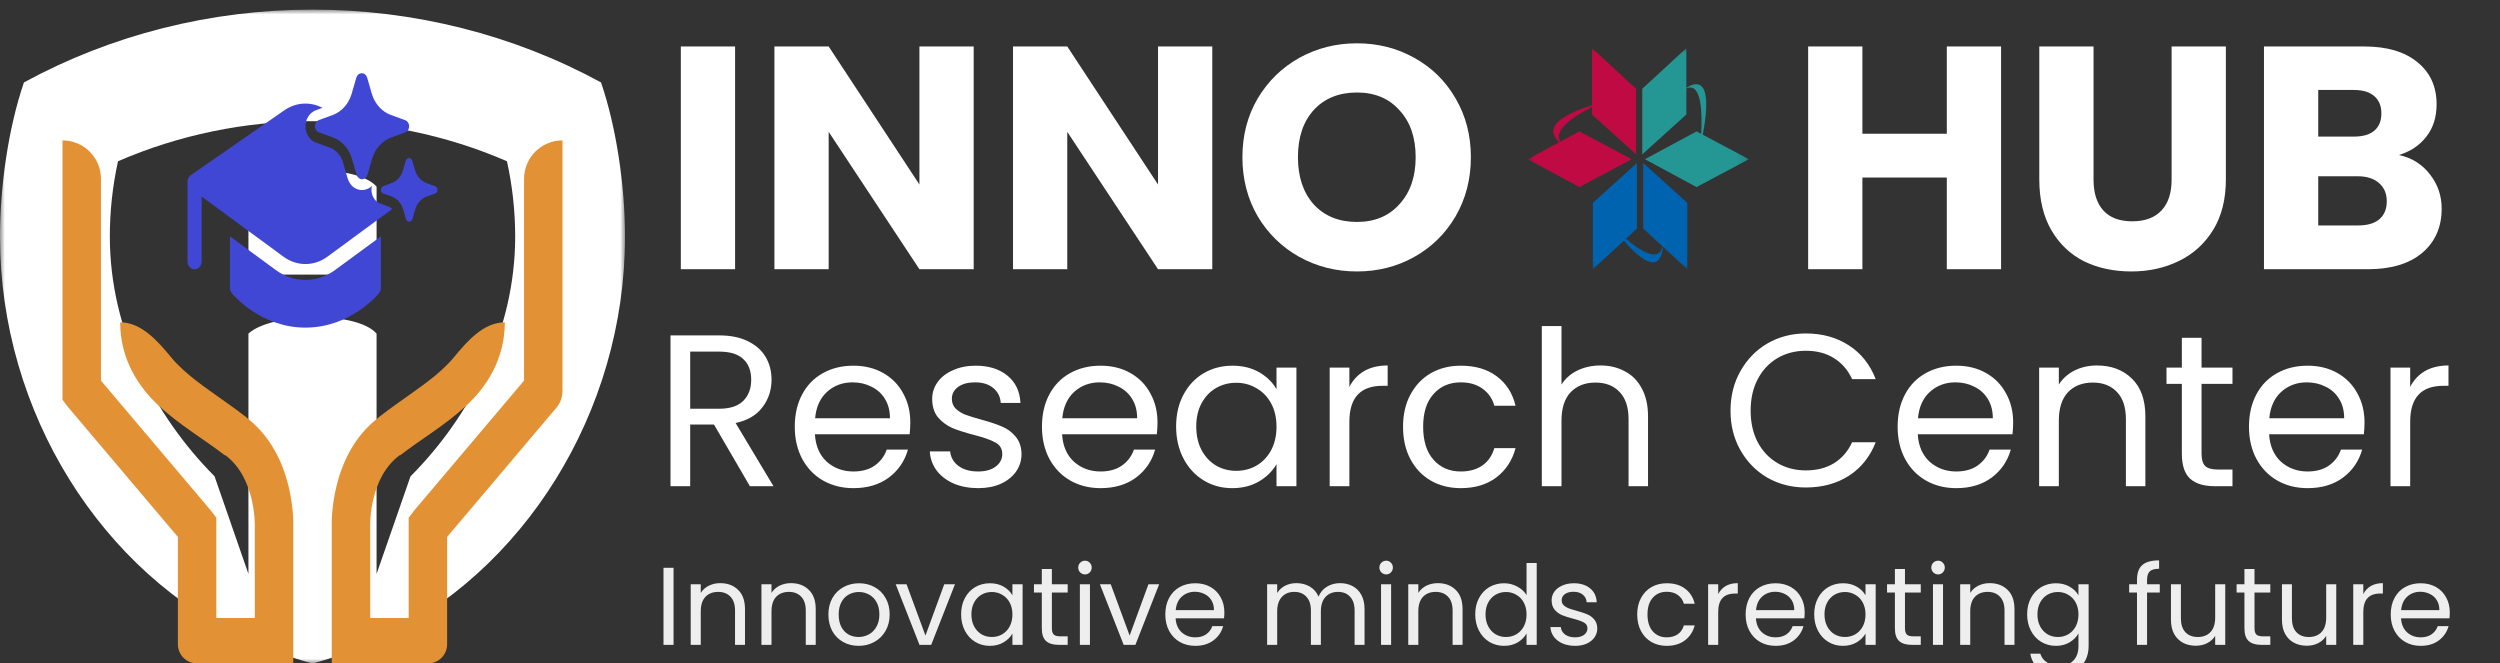 <svg width="260" height="69" viewBox="0 0 260 69" fill="none" xmlns="http://www.w3.org/2000/svg">
<rect x="0" y="0" width="260" height="69" fill="#333333" stroke="none"/>
<g clip-path="url(#clip0_1080_364)">
<path d="M77.99 50.564L74.255 44.152H71.78V50.564H69.733V34.882H74.795C75.98 34.882 76.978 35.084 77.787 35.489C78.612 35.894 79.228 36.442 79.632 37.132C80.037 37.822 80.24 38.609 80.24 39.494C80.24 40.574 79.925 41.527 79.295 42.352C78.68 43.177 77.75 43.724 76.505 43.994L80.442 50.564H77.99ZM71.78 42.509H74.795C75.905 42.509 76.737 42.239 77.293 41.699C77.847 41.144 78.125 40.409 78.125 39.494C78.125 38.564 77.847 37.844 77.293 37.334C76.752 36.824 75.92 36.569 74.795 36.569H71.78V42.509ZM94.671 43.927C94.671 44.317 94.649 44.729 94.604 45.164H84.749C84.824 46.379 85.237 47.332 85.987 48.022C86.751 48.697 87.674 49.034 88.754 49.034C89.639 49.034 90.374 48.832 90.959 48.427C91.559 48.007 91.979 47.452 92.219 46.762H94.424C94.094 47.947 93.434 48.914 92.444 49.664C91.454 50.399 90.224 50.767 88.754 50.767C87.584 50.767 86.534 50.504 85.604 49.979C84.689 49.454 83.969 48.712 83.444 47.752C82.919 46.777 82.656 45.652 82.656 44.377C82.656 43.102 82.912 41.984 83.421 41.024C83.931 40.064 84.644 39.329 85.559 38.819C86.489 38.294 87.554 38.032 88.754 38.032C89.924 38.032 90.959 38.287 91.859 38.797C92.759 39.307 93.449 40.012 93.929 40.912C94.424 41.797 94.671 42.802 94.671 43.927ZM92.556 43.499C92.556 42.719 92.384 42.052 92.039 41.497C91.694 40.927 91.222 40.499 90.621 40.214C90.037 39.914 89.384 39.764 88.664 39.764C87.629 39.764 86.744 40.094 86.009 40.754C85.289 41.414 84.876 42.329 84.772 43.499H92.556ZM101.739 50.767C100.794 50.767 99.947 50.609 99.197 50.294C98.447 49.964 97.854 49.514 97.419 48.944C96.984 48.359 96.744 47.692 96.699 46.942H98.814C98.874 47.557 99.159 48.059 99.669 48.449C100.194 48.839 100.877 49.034 101.717 49.034C102.497 49.034 103.112 48.862 103.562 48.517C104.012 48.172 104.237 47.737 104.237 47.212C104.237 46.672 103.997 46.274 103.517 46.019C103.037 45.749 102.294 45.487 101.289 45.232C100.374 44.992 99.624 44.752 99.039 44.512C98.469 44.257 97.974 43.889 97.554 43.409C97.149 42.914 96.947 42.269 96.947 41.474C96.947 40.844 97.134 40.267 97.509 39.742C97.884 39.217 98.417 38.804 99.107 38.504C99.797 38.189 100.584 38.032 101.469 38.032C102.834 38.032 103.937 38.377 104.777 39.067C105.617 39.757 106.067 40.702 106.127 41.902H104.079C104.034 41.257 103.772 40.739 103.292 40.349C102.827 39.959 102.197 39.764 101.402 39.764C100.667 39.764 100.082 39.922 99.647 40.237C99.212 40.552 98.994 40.964 98.994 41.474C98.994 41.879 99.122 42.217 99.377 42.487C99.647 42.742 99.977 42.952 100.367 43.117C100.772 43.267 101.327 43.439 102.032 43.634C102.917 43.874 103.637 44.114 104.192 44.354C104.747 44.579 105.219 44.924 105.609 45.389C106.014 45.854 106.224 46.462 106.239 47.212C106.239 47.887 106.052 48.494 105.677 49.034C105.302 49.574 104.769 50.002 104.079 50.317C103.404 50.617 102.624 50.767 101.739 50.767ZM120.379 43.927C120.379 44.317 120.357 44.729 120.312 45.164H110.457C110.532 46.379 110.944 47.332 111.694 48.022C112.459 48.697 113.382 49.034 114.462 49.034C115.347 49.034 116.082 48.832 116.667 48.427C117.267 48.007 117.687 47.452 117.927 46.762H120.132C119.802 47.947 119.142 48.914 118.152 49.664C117.162 50.399 115.932 50.767 114.462 50.767C113.292 50.767 112.242 50.504 111.312 49.979C110.397 49.454 109.677 48.712 109.152 47.752C108.627 46.777 108.364 45.652 108.364 44.377C108.364 43.102 108.619 41.984 109.129 41.024C109.639 40.064 110.352 39.329 111.267 38.819C112.197 38.294 113.262 38.032 114.462 38.032C115.632 38.032 116.667 38.287 117.567 38.797C118.467 39.307 119.157 40.012 119.637 40.912C120.132 41.797 120.379 42.802 120.379 43.927ZM118.264 43.499C118.264 42.719 118.092 42.052 117.747 41.497C117.402 40.927 116.929 40.499 116.329 40.214C115.744 39.914 115.092 39.764 114.372 39.764C113.337 39.764 112.452 40.094 111.717 40.754C110.997 41.414 110.584 42.329 110.479 43.499H118.264ZM122.317 44.354C122.317 43.094 122.572 41.992 123.082 41.047C123.592 40.087 124.29 39.344 125.175 38.819C126.075 38.294 127.072 38.032 128.167 38.032C129.247 38.032 130.185 38.264 130.98 38.729C131.775 39.194 132.367 39.779 132.757 40.484V38.234H134.827V50.564H132.757V48.269C132.352 48.989 131.745 49.589 130.935 50.069C130.14 50.534 129.21 50.767 128.145 50.767C127.05 50.767 126.06 50.497 125.175 49.957C124.29 49.417 123.592 48.659 123.082 47.684C122.572 46.709 122.317 45.599 122.317 44.354ZM132.757 44.377C132.757 43.447 132.57 42.637 132.195 41.947C131.82 41.257 131.31 40.732 130.665 40.372C130.035 39.997 129.337 39.809 128.572 39.809C127.807 39.809 127.11 39.989 126.48 40.349C125.85 40.709 125.347 41.234 124.972 41.924C124.597 42.614 124.41 43.424 124.41 44.354C124.41 45.299 124.597 46.124 124.972 46.829C125.347 47.519 125.85 48.052 126.48 48.427C127.11 48.787 127.807 48.967 128.572 48.967C129.337 48.967 130.035 48.787 130.665 48.427C131.31 48.052 131.82 47.519 132.195 46.829C132.57 46.124 132.757 45.307 132.757 44.377ZM140.335 40.237C140.695 39.532 141.205 38.984 141.865 38.594C142.54 38.204 143.357 38.009 144.317 38.009V40.124H143.777C141.482 40.124 140.335 41.369 140.335 43.859V50.564H138.287V38.234H140.335V40.237ZM145.916 44.377C145.916 43.102 146.171 41.992 146.681 41.047C147.191 40.087 147.896 39.344 148.796 38.819C149.711 38.294 150.753 38.032 151.923 38.032C153.438 38.032 154.683 38.399 155.658 39.134C156.648 39.869 157.301 40.889 157.616 42.194H155.411C155.201 41.444 154.788 40.852 154.173 40.417C153.573 39.982 152.823 39.764 151.923 39.764C150.753 39.764 149.808 40.169 149.088 40.979C148.368 41.774 148.008 42.907 148.008 44.377C148.008 45.862 148.368 47.009 149.088 47.819C149.808 48.629 150.753 49.034 151.923 49.034C152.823 49.034 153.573 48.824 154.173 48.404C154.773 47.984 155.186 47.384 155.411 46.604H157.616C157.286 47.864 156.626 48.877 155.636 49.642C154.646 50.392 153.408 50.767 151.923 50.767C150.753 50.767 149.711 50.504 148.796 49.979C147.896 49.454 147.191 48.712 146.681 47.752C146.171 46.792 145.916 45.667 145.916 44.377ZM166.468 38.009C167.398 38.009 168.238 38.212 168.988 38.617C169.738 39.007 170.323 39.599 170.743 40.394C171.178 41.189 171.395 42.157 171.395 43.297V50.564H169.37V43.589C169.37 42.359 169.063 41.422 168.448 40.777C167.833 40.117 166.993 39.787 165.928 39.787C164.848 39.787 163.985 40.124 163.34 40.799C162.71 41.474 162.395 42.457 162.395 43.747V50.564H160.348V33.914H162.395V39.989C162.8 39.359 163.355 38.872 164.06 38.527C164.78 38.182 165.583 38.009 166.468 38.009ZM179.973 42.712C179.973 41.182 180.318 39.809 181.008 38.594C181.698 37.364 182.636 36.404 183.821 35.714C185.021 35.024 186.348 34.679 187.803 34.679C189.513 34.679 191.006 35.092 192.281 35.917C193.556 36.742 194.486 37.912 195.071 39.427H192.618C192.183 38.482 191.553 37.754 190.728 37.244C189.918 36.734 188.943 36.479 187.803 36.479C186.708 36.479 185.726 36.734 184.856 37.244C183.986 37.754 183.303 38.482 182.808 39.427C182.313 40.357 182.066 41.452 182.066 42.712C182.066 43.957 182.313 45.052 182.808 45.997C183.303 46.927 183.986 47.647 184.856 48.157C185.726 48.667 186.708 48.922 187.803 48.922C188.943 48.922 189.918 48.674 190.728 48.179C191.553 47.669 192.183 46.942 192.618 45.997H195.071C194.486 47.497 193.556 48.659 192.281 49.484C191.006 50.294 189.513 50.699 187.803 50.699C186.348 50.699 185.021 50.362 183.821 49.687C182.636 48.997 181.698 48.044 181.008 46.829C180.318 45.614 179.973 44.242 179.973 42.712ZM209.369 43.927C209.369 44.317 209.346 44.729 209.301 45.164H199.446C199.521 46.379 199.934 47.332 200.684 48.022C201.449 48.697 202.371 49.034 203.451 49.034C204.336 49.034 205.071 48.832 205.656 48.427C206.256 48.007 206.676 47.452 206.916 46.762H209.121C208.791 47.947 208.131 48.914 207.141 49.664C206.151 50.399 204.921 50.767 203.451 50.767C202.281 50.767 201.231 50.504 200.301 49.979C199.386 49.454 198.666 48.712 198.141 47.752C197.616 46.777 197.354 45.652 197.354 44.377C197.354 43.102 197.609 41.984 198.119 41.024C198.629 40.064 199.341 39.329 200.256 38.819C201.186 38.294 202.251 38.032 203.451 38.032C204.621 38.032 205.656 38.287 206.556 38.797C207.456 39.307 208.146 40.012 208.626 40.912C209.121 41.797 209.369 42.802 209.369 43.927ZM207.254 43.499C207.254 42.719 207.081 42.052 206.736 41.497C206.391 40.927 205.919 40.499 205.319 40.214C204.734 39.914 204.081 39.764 203.361 39.764C202.326 39.764 201.441 40.094 200.706 40.754C199.986 41.414 199.574 42.329 199.469 43.499H207.254ZM218.079 38.009C219.579 38.009 220.794 38.467 221.724 39.382C222.654 40.282 223.119 41.587 223.119 43.297V50.564H221.094V43.589C221.094 42.359 220.786 41.422 220.171 40.777C219.556 40.117 218.716 39.787 217.651 39.787C216.571 39.787 215.709 40.124 215.064 40.799C214.434 41.474 214.119 42.457 214.119 43.747V50.564H212.071V38.234H214.119V39.989C214.524 39.359 215.071 38.872 215.761 38.527C216.466 38.182 217.239 38.009 218.079 38.009ZM228.961 39.922V47.189C228.961 47.789 229.088 48.217 229.343 48.472C229.598 48.712 230.041 48.832 230.671 48.832H232.178V50.564H230.333C229.193 50.564 228.338 50.302 227.768 49.777C227.198 49.252 226.913 48.389 226.913 47.189V39.922H225.316V38.234H226.913V35.129H228.961V38.234H232.178V39.922H228.961ZM245.909 43.927C245.909 44.317 245.887 44.729 245.842 45.164H235.987C236.062 46.379 236.474 47.332 237.224 48.022C237.989 48.697 238.912 49.034 239.992 49.034C240.877 49.034 241.612 48.832 242.197 48.427C242.797 48.007 243.217 47.452 243.457 46.762H245.662C245.332 47.947 244.672 48.914 243.682 49.664C242.692 50.399 241.462 50.767 239.992 50.767C238.822 50.767 237.772 50.504 236.842 49.979C235.927 49.454 235.207 48.712 234.682 47.752C234.157 46.777 233.894 45.652 233.894 44.377C233.894 43.102 234.149 41.984 234.659 41.024C235.169 40.064 235.882 39.329 236.797 38.819C237.727 38.294 238.792 38.032 239.992 38.032C241.162 38.032 242.197 38.287 243.097 38.797C243.997 39.307 244.687 40.012 245.167 40.912C245.662 41.797 245.909 42.802 245.909 43.927ZM243.794 43.499C243.794 42.719 243.622 42.052 243.277 41.497C242.932 40.927 242.459 40.499 241.859 40.214C241.274 39.914 240.622 39.764 239.902 39.764C238.867 39.764 237.982 40.094 237.247 40.754C236.527 41.414 236.114 42.329 236.009 43.499H243.794ZM250.659 40.237C251.019 39.532 251.529 38.984 252.189 38.594C252.864 38.204 253.682 38.009 254.642 38.009V40.124H254.102C251.807 40.124 250.659 41.369 250.659 43.859V50.564H248.612V38.234H250.659V40.237Z" fill="white"/>
<path d="M70.049 59.049V67.064H69.003V59.049H70.049ZM74.903 60.647C75.67 60.647 76.291 60.881 76.766 61.349C77.242 61.809 77.479 62.476 77.479 63.35V67.064H76.444V63.499C76.444 62.871 76.287 62.392 75.973 62.062C75.658 61.724 75.229 61.556 74.685 61.556C74.133 61.556 73.692 61.728 73.362 62.073C73.04 62.418 72.879 62.92 72.879 63.58V67.064H71.833V60.762H72.879V61.659C73.086 61.337 73.366 61.088 73.719 60.912C74.079 60.736 74.474 60.647 74.903 60.647ZM82.259 60.647C83.026 60.647 83.647 60.881 84.122 61.349C84.598 61.809 84.835 62.476 84.835 63.35V67.064H83.8V63.499C83.8 62.871 83.643 62.392 83.329 62.062C83.014 61.724 82.585 61.556 82.041 61.556C81.489 61.556 81.048 61.728 80.718 62.073C80.396 62.418 80.235 62.92 80.235 63.58V67.064H79.189V60.762H80.235V61.659C80.442 61.337 80.722 61.088 81.075 60.912C81.435 60.736 81.83 60.647 82.259 60.647ZM89.293 67.168C88.703 67.168 88.166 67.034 87.683 66.765C87.208 66.497 86.832 66.118 86.556 65.627C86.288 65.129 86.154 64.553 86.154 63.902C86.154 63.258 86.292 62.691 86.568 62.2C86.851 61.702 87.235 61.322 87.718 61.061C88.201 60.793 88.741 60.659 89.339 60.659C89.937 60.659 90.478 60.793 90.961 61.061C91.444 61.322 91.823 61.698 92.099 62.188C92.383 62.679 92.525 63.25 92.525 63.902C92.525 64.553 92.379 65.129 92.088 65.627C91.804 66.118 91.417 66.497 90.926 66.765C90.436 67.034 89.891 67.168 89.293 67.168ZM89.293 66.248C89.669 66.248 90.022 66.16 90.351 65.983C90.681 65.807 90.945 65.543 91.145 65.19C91.352 64.837 91.455 64.408 91.455 63.902C91.455 63.396 91.356 62.967 91.156 62.614C90.957 62.261 90.696 62.001 90.374 61.832C90.052 61.656 89.703 61.567 89.328 61.567C88.944 61.567 88.592 61.656 88.27 61.832C87.955 62.001 87.702 62.261 87.511 62.614C87.319 62.967 87.223 63.396 87.223 63.902C87.223 64.415 87.315 64.849 87.499 65.201C87.691 65.554 87.944 65.819 88.258 65.995C88.573 66.163 88.918 66.248 89.293 66.248ZM96.247 66.098L98.202 60.762H99.317L96.845 67.064H95.626L93.153 60.762H94.28L96.247 66.098ZM99.956 63.89C99.956 63.246 100.086 62.683 100.347 62.2C100.608 61.709 100.964 61.33 101.416 61.061C101.876 60.793 102.386 60.659 102.946 60.659C103.498 60.659 103.977 60.778 104.383 61.015C104.79 61.253 105.093 61.552 105.292 61.912V60.762H106.35V67.064H105.292V65.891C105.085 66.259 104.774 66.566 104.36 66.811C103.954 67.049 103.479 67.168 102.934 67.168C102.375 67.168 101.869 67.03 101.416 66.754C100.964 66.478 100.608 66.091 100.347 65.592C100.086 65.094 99.956 64.527 99.956 63.89ZM105.292 63.902C105.292 63.426 105.196 63.013 105.004 62.66C104.813 62.307 104.552 62.039 104.222 61.855C103.9 61.663 103.544 61.567 103.153 61.567C102.762 61.567 102.405 61.659 102.083 61.843C101.761 62.027 101.505 62.296 101.313 62.648C101.121 63.001 101.025 63.415 101.025 63.89C101.025 64.373 101.121 64.795 101.313 65.155C101.505 65.508 101.761 65.78 102.083 65.972C102.405 66.156 102.762 66.248 103.153 66.248C103.544 66.248 103.9 66.156 104.222 65.972C104.552 65.78 104.813 65.508 105.004 65.155C105.196 64.795 105.292 64.377 105.292 63.902ZM109.395 61.625V65.339C109.395 65.646 109.46 65.865 109.59 65.995C109.721 66.118 109.947 66.179 110.269 66.179H111.039V67.064H110.096C109.514 67.064 109.077 66.93 108.785 66.662C108.494 66.394 108.348 65.953 108.348 65.339V61.625H107.532V60.762H108.348V59.175H109.395V60.762H111.039V61.625H109.395ZM112.848 59.739C112.649 59.739 112.48 59.67 112.342 59.532C112.204 59.394 112.135 59.225 112.135 59.026C112.135 58.827 112.204 58.658 112.342 58.52C112.48 58.382 112.649 58.313 112.848 58.313C113.04 58.313 113.201 58.382 113.331 58.52C113.469 58.658 113.538 58.827 113.538 59.026C113.538 59.225 113.469 59.394 113.331 59.532C113.201 59.67 113.04 59.739 112.848 59.739ZM113.354 60.762V67.064H112.307V60.762H113.354ZM117.483 66.098L119.438 60.762H120.554L118.081 67.064H116.862L114.39 60.762H115.517L117.483 66.098ZM127.334 63.672C127.334 63.871 127.322 64.082 127.299 64.304H122.262C122.301 64.925 122.511 65.412 122.895 65.765C123.286 66.11 123.757 66.282 124.309 66.282C124.762 66.282 125.137 66.179 125.436 65.972C125.743 65.757 125.958 65.474 126.08 65.121H127.207C127.039 65.727 126.701 66.221 126.195 66.604C125.689 66.98 125.061 67.168 124.309 67.168C123.711 67.168 123.175 67.034 122.699 66.765C122.232 66.497 121.864 66.118 121.595 65.627C121.327 65.129 121.193 64.553 121.193 63.902C121.193 63.25 121.323 62.679 121.584 62.188C121.844 61.698 122.209 61.322 122.676 61.061C123.152 60.793 123.696 60.659 124.309 60.659C124.907 60.659 125.436 60.789 125.896 61.05C126.356 61.31 126.709 61.671 126.954 62.131C127.207 62.583 127.334 63.097 127.334 63.672ZM126.253 63.453C126.253 63.055 126.165 62.714 125.988 62.43C125.812 62.139 125.57 61.92 125.264 61.774C124.965 61.621 124.631 61.544 124.263 61.544C123.734 61.544 123.282 61.713 122.906 62.05C122.538 62.388 122.327 62.855 122.274 63.453H126.253ZM139.36 60.647C139.85 60.647 140.287 60.751 140.671 60.958C141.054 61.157 141.357 61.46 141.579 61.866C141.801 62.273 141.913 62.767 141.913 63.35V67.064H140.878V63.499C140.878 62.871 140.72 62.392 140.406 62.062C140.099 61.724 139.682 61.556 139.153 61.556C138.608 61.556 138.175 61.732 137.853 62.085C137.531 62.43 137.37 62.932 137.37 63.591V67.064H136.335V63.499C136.335 62.871 136.178 62.392 135.864 62.062C135.557 61.724 135.139 61.556 134.61 61.556C134.066 61.556 133.633 61.732 133.311 62.085C132.989 62.43 132.828 62.932 132.828 63.591V67.064H131.781V60.762H132.828V61.671C133.035 61.341 133.311 61.088 133.656 60.912C134.008 60.736 134.395 60.647 134.817 60.647C135.346 60.647 135.814 60.766 136.22 61.004C136.626 61.242 136.929 61.59 137.129 62.05C137.305 61.606 137.596 61.261 138.003 61.015C138.409 60.77 138.861 60.647 139.36 60.647ZM144.17 59.739C143.97 59.739 143.802 59.67 143.664 59.532C143.526 59.394 143.457 59.225 143.457 59.026C143.457 58.827 143.526 58.658 143.664 58.52C143.802 58.382 143.97 58.313 144.17 58.313C144.361 58.313 144.522 58.382 144.653 58.52C144.791 58.658 144.86 58.827 144.86 59.026C144.86 59.225 144.791 59.394 144.653 59.532C144.522 59.67 144.361 59.739 144.17 59.739ZM144.676 60.762V67.064H143.629V60.762H144.676ZM149.53 60.647C150.296 60.647 150.917 60.881 151.393 61.349C151.868 61.809 152.106 62.476 152.106 63.35V67.064H151.071V63.499C151.071 62.871 150.914 62.392 150.599 62.062C150.285 61.724 149.856 61.556 149.311 61.556C148.759 61.556 148.318 61.728 147.989 62.073C147.667 62.418 147.506 62.92 147.506 63.58V67.064H146.459V60.762H147.506V61.659C147.713 61.337 147.993 61.088 148.345 60.912C148.706 60.736 149.1 60.647 149.53 60.647ZM153.424 63.89C153.424 63.246 153.555 62.683 153.815 62.2C154.076 61.709 154.432 61.33 154.885 61.061C155.345 60.793 155.858 60.659 156.426 60.659C156.916 60.659 157.373 60.774 157.794 61.004C158.216 61.226 158.538 61.521 158.76 61.889V58.554H159.818V67.064H158.76V65.88C158.553 66.255 158.247 66.566 157.84 66.811C157.434 67.049 156.959 67.168 156.414 67.168C155.855 67.168 155.345 67.03 154.885 66.754C154.432 66.478 154.076 66.091 153.815 65.592C153.555 65.094 153.424 64.527 153.424 63.89ZM158.76 63.902C158.76 63.426 158.664 63.013 158.473 62.66C158.281 62.307 158.02 62.039 157.691 61.855C157.369 61.663 157.012 61.567 156.621 61.567C156.23 61.567 155.874 61.659 155.552 61.843C155.23 62.027 154.973 62.296 154.781 62.648C154.59 63.001 154.494 63.415 154.494 63.89C154.494 64.373 154.59 64.795 154.781 65.155C154.973 65.508 155.23 65.78 155.552 65.972C155.874 66.156 156.23 66.248 156.621 66.248C157.012 66.248 157.369 66.156 157.691 65.972C158.02 65.78 158.281 65.508 158.473 65.155C158.664 64.795 158.76 64.377 158.76 63.902ZM163.818 67.168C163.335 67.168 162.902 67.087 162.518 66.926C162.135 66.758 161.832 66.528 161.61 66.236C161.387 65.937 161.265 65.596 161.242 65.213H162.323C162.353 65.527 162.499 65.784 162.76 65.983C163.028 66.183 163.377 66.282 163.806 66.282C164.205 66.282 164.519 66.194 164.749 66.018C164.979 65.841 165.094 65.619 165.094 65.351C165.094 65.075 164.972 64.872 164.726 64.741C164.481 64.603 164.101 64.469 163.588 64.339C163.12 64.216 162.737 64.094 162.438 63.971C162.146 63.84 161.893 63.653 161.679 63.407C161.472 63.154 161.368 62.825 161.368 62.418C161.368 62.096 161.464 61.801 161.656 61.533C161.847 61.264 162.12 61.054 162.472 60.9C162.825 60.739 163.227 60.659 163.68 60.659C164.377 60.659 164.941 60.835 165.37 61.188C165.8 61.541 166.03 62.023 166.06 62.637H165.014C164.991 62.307 164.857 62.043 164.611 61.843C164.374 61.644 164.052 61.544 163.645 61.544C163.27 61.544 162.971 61.625 162.748 61.786C162.526 61.947 162.415 62.158 162.415 62.418C162.415 62.625 162.48 62.798 162.61 62.936C162.748 63.066 162.917 63.173 163.116 63.258C163.323 63.334 163.607 63.423 163.967 63.522C164.42 63.645 164.788 63.768 165.071 63.89C165.355 64.005 165.596 64.182 165.796 64.419C166.003 64.657 166.11 64.968 166.118 65.351C166.118 65.696 166.022 66.006 165.83 66.282C165.639 66.558 165.366 66.777 165.014 66.938C164.669 67.091 164.27 67.168 163.818 67.168ZM170.27 63.902C170.27 63.25 170.4 62.683 170.661 62.2C170.922 61.709 171.282 61.33 171.742 61.061C172.21 60.793 172.742 60.659 173.34 60.659C174.115 60.659 174.751 60.847 175.249 61.222C175.755 61.598 176.089 62.119 176.25 62.786H175.123C175.016 62.403 174.805 62.1 174.49 61.878C174.184 61.656 173.8 61.544 173.34 61.544C172.742 61.544 172.259 61.751 171.891 62.165C171.523 62.572 171.339 63.151 171.339 63.902C171.339 64.661 171.523 65.247 171.891 65.661C172.259 66.075 172.742 66.282 173.34 66.282C173.8 66.282 174.184 66.175 174.49 65.96C174.797 65.746 175.008 65.439 175.123 65.04H176.25C176.081 65.684 175.744 66.202 175.238 66.593C174.732 66.976 174.099 67.168 173.34 67.168C172.742 67.168 172.21 67.034 171.742 66.765C171.282 66.497 170.922 66.118 170.661 65.627C170.4 65.136 170.27 64.561 170.27 63.902ZM178.693 61.786C178.877 61.425 179.137 61.146 179.475 60.946C179.82 60.747 180.238 60.647 180.728 60.647V61.728H180.452C179.279 61.728 178.693 62.365 178.693 63.637V67.064H177.646V60.762H178.693V61.786ZM187.686 63.672C187.686 63.871 187.675 64.082 187.652 64.304H182.615C182.653 64.925 182.864 65.412 183.247 65.765C183.638 66.11 184.11 66.282 184.662 66.282C185.114 66.282 185.49 66.179 185.789 65.972C186.095 65.757 186.31 65.474 186.433 65.121H187.56C187.391 65.727 187.054 66.221 186.548 66.604C186.042 66.98 185.413 67.168 184.662 67.168C184.064 67.168 183.527 67.034 183.052 66.765C182.584 66.497 182.216 66.118 181.948 65.627C181.679 65.129 181.545 64.553 181.545 63.902C181.545 63.25 181.676 62.679 181.936 62.188C182.197 61.698 182.561 61.322 183.029 61.061C183.504 60.793 184.048 60.659 184.662 60.659C185.26 60.659 185.789 60.789 186.249 61.05C186.709 61.31 187.061 61.671 187.307 62.131C187.56 62.583 187.686 63.097 187.686 63.672ZM186.605 63.453C186.605 63.055 186.517 62.714 186.341 62.43C186.164 62.139 185.923 61.92 185.616 61.774C185.317 61.621 184.984 61.544 184.616 61.544C184.087 61.544 183.634 61.713 183.259 62.05C182.891 62.388 182.68 62.855 182.626 63.453H186.605ZM188.677 63.89C188.677 63.246 188.807 62.683 189.068 62.2C189.328 61.709 189.685 61.33 190.137 61.061C190.597 60.793 191.107 60.659 191.667 60.659C192.219 60.659 192.698 60.778 193.104 61.015C193.51 61.253 193.813 61.552 194.013 61.912V60.762H195.071V67.064H194.013V65.891C193.806 66.259 193.495 66.566 193.081 66.811C192.675 67.049 192.199 67.168 191.655 67.168C191.095 67.168 190.589 67.03 190.137 66.754C189.685 66.478 189.328 66.091 189.068 65.592C188.807 65.094 188.677 64.527 188.677 63.89ZM194.013 63.902C194.013 63.426 193.917 63.013 193.725 62.66C193.533 62.307 193.273 62.039 192.943 61.855C192.621 61.663 192.265 61.567 191.874 61.567C191.483 61.567 191.126 61.659 190.804 61.843C190.482 62.027 190.225 62.296 190.034 62.648C189.842 63.001 189.746 63.415 189.746 63.89C189.746 64.373 189.842 64.795 190.034 65.155C190.225 65.508 190.482 65.78 190.804 65.972C191.126 66.156 191.483 66.248 191.874 66.248C192.265 66.248 192.621 66.156 192.943 65.972C193.273 65.78 193.533 65.508 193.725 65.155C193.917 64.795 194.013 64.377 194.013 63.902ZM198.116 61.625V65.339C198.116 65.646 198.181 65.865 198.311 65.995C198.441 66.118 198.668 66.179 198.99 66.179H199.76V67.064H198.817C198.234 67.064 197.797 66.93 197.506 66.662C197.215 66.394 197.069 65.953 197.069 65.339V61.625H196.253V60.762H197.069V59.175H198.116V60.762H199.76V61.625H198.116ZM201.569 59.739C201.369 59.739 201.201 59.67 201.063 59.532C200.925 59.394 200.856 59.225 200.856 59.026C200.856 58.827 200.925 58.658 201.063 58.52C201.201 58.382 201.369 58.313 201.569 58.313C201.76 58.313 201.921 58.382 202.052 58.52C202.19 58.658 202.259 58.827 202.259 59.026C202.259 59.225 202.19 59.394 202.052 59.532C201.921 59.67 201.76 59.739 201.569 59.739ZM202.075 60.762V67.064H201.028V60.762H202.075ZM206.929 60.647C207.695 60.647 208.316 60.881 208.792 61.349C209.267 61.809 209.505 62.476 209.505 63.35V67.064H208.47V63.499C208.47 62.871 208.312 62.392 207.998 62.062C207.684 61.724 207.254 61.556 206.71 61.556C206.158 61.556 205.717 61.728 205.388 62.073C205.066 62.418 204.905 62.92 204.905 63.58V67.064H203.858V60.762H204.905V61.659C205.112 61.337 205.391 61.088 205.744 60.912C206.104 60.736 206.499 60.647 206.929 60.647ZM213.813 60.659C214.357 60.659 214.833 60.778 215.239 61.015C215.653 61.253 215.96 61.552 216.159 61.912V60.762H217.217V67.202C217.217 67.777 217.094 68.287 216.849 68.732C216.604 69.184 216.251 69.537 215.791 69.79C215.339 70.043 214.81 70.169 214.204 70.169C213.376 70.169 212.686 69.974 212.134 69.583C211.582 69.192 211.256 68.659 211.157 67.984H212.192C212.307 68.368 212.544 68.674 212.905 68.904C213.265 69.142 213.698 69.261 214.204 69.261C214.779 69.261 215.247 69.081 215.607 68.72C215.975 68.36 216.159 67.854 216.159 67.202V65.88C215.952 66.248 215.645 66.555 215.239 66.8C214.833 67.045 214.357 67.168 213.813 67.168C213.253 67.168 212.744 67.03 212.284 66.754C211.831 66.478 211.475 66.091 211.214 65.592C210.953 65.094 210.823 64.527 210.823 63.89C210.823 63.246 210.953 62.683 211.214 62.2C211.475 61.709 211.831 61.33 212.284 61.061C212.744 60.793 213.253 60.659 213.813 60.659ZM216.159 63.902C216.159 63.426 216.063 63.013 215.872 62.66C215.68 62.307 215.419 62.039 215.09 61.855C214.768 61.663 214.411 61.567 214.02 61.567C213.629 61.567 213.273 61.659 212.951 61.843C212.629 62.027 212.372 62.296 212.18 62.648C211.988 63.001 211.893 63.415 211.893 63.89C211.893 64.373 211.988 64.795 212.18 65.155C212.372 65.508 212.629 65.78 212.951 65.972C213.273 66.156 213.629 66.248 214.02 66.248C214.411 66.248 214.768 66.156 215.09 65.972C215.419 65.78 215.68 65.508 215.872 65.155C216.063 64.795 216.159 64.377 216.159 63.902ZM224.616 61.625H223.294V67.064H222.247V61.625H221.431V60.762H222.247V60.314C222.247 59.608 222.427 59.095 222.788 58.773C223.156 58.443 223.742 58.278 224.547 58.278V59.152C224.087 59.152 223.761 59.244 223.57 59.428C223.386 59.605 223.294 59.9 223.294 60.314V60.762H224.616V61.625ZM231.425 60.762V67.064H230.379V66.133C230.179 66.455 229.9 66.708 229.539 66.892C229.187 67.068 228.796 67.156 228.366 67.156C227.876 67.156 227.435 67.057 227.044 66.857C226.653 66.65 226.342 66.344 226.112 65.937C225.89 65.531 225.779 65.037 225.779 64.454V60.762H226.814V64.316C226.814 64.937 226.971 65.416 227.285 65.753C227.6 66.083 228.029 66.248 228.573 66.248C229.133 66.248 229.574 66.075 229.896 65.73C230.218 65.385 230.379 64.883 230.379 64.224V60.762H231.425ZM234.469 61.625V65.339C234.469 65.646 234.534 65.865 234.664 65.995C234.794 66.118 235.021 66.179 235.343 66.179H236.113V67.064H235.17C234.587 67.064 234.15 66.93 233.859 66.662C233.568 66.394 233.422 65.953 233.422 65.339V61.625H232.606V60.762H233.422V59.175H234.469V60.762H236.113V61.625H234.469ZM242.97 60.762V67.064H241.924V66.133C241.724 66.455 241.444 66.708 241.084 66.892C240.731 67.068 240.34 67.156 239.911 67.156C239.42 67.156 238.98 67.057 238.589 66.857C238.198 66.65 237.887 66.344 237.657 65.937C237.435 65.531 237.324 65.037 237.324 64.454V60.762H238.359V64.316C238.359 64.937 238.516 65.416 238.83 65.753C239.144 66.083 239.574 66.248 240.118 66.248C240.678 66.248 241.119 66.075 241.441 65.73C241.763 65.385 241.924 64.883 241.924 64.224V60.762H242.97ZM245.784 61.786C245.968 61.425 246.228 61.146 246.566 60.946C246.911 60.747 247.328 60.647 247.819 60.647V61.728H247.543C246.37 61.728 245.784 62.365 245.784 63.637V67.064H244.737V60.762H245.784V61.786ZM254.777 63.672C254.777 63.871 254.766 64.082 254.743 64.304H249.706C249.744 64.925 249.955 65.412 250.338 65.765C250.729 66.11 251.201 66.282 251.753 66.282C252.205 66.282 252.581 66.179 252.88 65.972C253.186 65.757 253.401 65.474 253.524 65.121H254.651C254.482 65.727 254.145 66.221 253.639 66.604C253.133 66.98 252.504 67.168 251.753 67.168C251.155 67.168 250.618 67.034 250.143 66.765C249.675 66.497 249.307 66.118 249.039 65.627C248.77 65.129 248.636 64.553 248.636 63.902C248.636 63.25 248.766 62.679 249.027 62.188C249.288 61.698 249.652 61.322 250.12 61.061C250.595 60.793 251.139 60.659 251.753 60.659C252.351 60.659 252.88 60.789 253.34 61.05C253.8 61.31 254.152 61.671 254.398 62.131C254.651 62.583 254.777 63.097 254.777 63.672ZM253.696 63.453C253.696 63.055 253.608 62.714 253.432 62.43C253.255 62.139 253.014 61.92 252.707 61.774C252.408 61.621 252.075 61.544 251.707 61.544C251.178 61.544 250.725 61.713 250.35 62.05C249.982 62.388 249.771 62.855 249.717 63.453H253.696Z" fill="#EEEEEE"/>
<path d="M76.449 4.834V28H70.806V4.834H76.449ZM101.263 28H95.62L86.182 13.711V28H80.539V4.834H86.182L95.62 19.189V4.834H101.263V28ZM126.077 28H120.434L110.996 13.711V28H105.353V4.834H110.996L120.434 19.189V4.834H126.077V28ZM141.124 28.231C138.946 28.231 136.944 27.725 135.118 26.713C133.314 25.701 131.873 24.293 130.795 22.489C129.739 20.663 129.211 18.617 129.211 16.351C129.211 14.085 129.739 12.05 130.795 10.246C131.873 8.442 133.314 7.034 135.118 6.022C136.944 5.01 138.946 4.504 141.124 4.504C143.302 4.504 145.293 5.01 147.097 6.022C148.923 7.034 150.353 8.442 151.387 10.246C152.443 12.05 152.971 14.085 152.971 16.351C152.971 18.617 152.443 20.663 151.387 22.489C150.331 24.293 148.901 25.701 147.097 26.713C145.293 27.725 143.302 28.231 141.124 28.231ZM141.124 23.083C142.972 23.083 144.446 22.467 145.546 21.235C146.668 20.003 147.229 18.375 147.229 16.351C147.229 14.305 146.668 12.677 145.546 11.467C144.446 10.235 142.972 9.619 141.124 9.619C139.254 9.619 137.758 10.224 136.636 11.434C135.536 12.644 134.986 14.283 134.986 16.351C134.986 18.397 135.536 20.036 136.636 21.268C137.758 22.478 139.254 23.083 141.124 23.083Z" fill="white"/>
<path d="M208.111 4.834V28H202.468V18.463H193.69V28H188.047V4.834H193.69V13.909H202.468V4.834H208.111ZM217.729 4.834V18.694C217.729 20.08 218.07 21.147 218.752 21.895C219.434 22.643 220.435 23.017 221.755 23.017C223.075 23.017 224.087 22.643 224.791 21.895C225.495 21.147 225.847 20.08 225.847 18.694V4.834H231.49V18.661C231.49 20.729 231.05 22.478 230.17 23.908C229.29 25.338 228.102 26.416 226.606 27.142C225.132 27.868 223.482 28.231 221.656 28.231C219.83 28.231 218.191 27.879 216.739 27.175C215.309 26.449 214.176 25.371 213.34 23.941C212.504 22.489 212.086 20.729 212.086 18.661V4.834H217.729ZM249.478 16.12C250.82 16.406 251.898 17.077 252.712 18.133C253.526 19.167 253.933 20.355 253.933 21.697C253.933 23.633 253.251 25.173 251.887 26.317C250.545 27.439 248.664 28 246.244 28H235.453V4.834H245.881C248.235 4.834 250.072 5.373 251.392 6.451C252.734 7.529 253.405 8.992 253.405 10.84C253.405 12.204 253.042 13.337 252.316 14.239C251.612 15.141 250.666 15.768 249.478 16.12ZM241.096 14.206H244.792C245.716 14.206 246.42 14.008 246.904 13.612C247.41 13.194 247.663 12.589 247.663 11.797C247.663 11.005 247.41 10.4 246.904 9.982C246.42 9.564 245.716 9.355 244.792 9.355H241.096V14.206ZM245.254 23.446C246.2 23.446 246.926 23.237 247.432 22.819C247.96 22.379 248.224 21.752 248.224 20.938C248.224 20.124 247.949 19.486 247.399 19.024C246.871 18.562 246.134 18.331 245.188 18.331H241.096V23.446H245.254Z" fill="white"/>
<mask id="mask0_1080_364" style="mask-type:luminance" maskUnits="userSpaceOnUse" x="158" y="5" width="24" height="23">
<path d="M181.878 5.005H158.883V28H181.878V5.005Z" fill="white"/>
</mask>
<g mask="url(#mask0_1080_364)">
<path d="M170.15 16.053V9.235L165.564 5.004V10.948C160.401 12.56 161.385 14.117 162.177 14.783L158.883 16.559L164.252 19.457L169.691 16.559L164.252 13.664L162.286 14.724C161.443 13.445 164.011 11.914 165.564 11.137V11.908L170.15 16.053Z" fill="#BF0A44"/>
<path d="M175.477 21.097L170.892 16.951V23.768L172.897 25.619C172.542 27.367 170.539 26.054 169.095 24.831L170.247 23.768V16.951L165.662 21.097V28L168.878 25.032C172.453 29.148 172.883 26.54 172.93 25.648L175.477 28L175.477 21.097Z" fill="#0063B0"/>
<path d="M177.089 14.01C178.308 7.622 176.127 8.634 175.38 9.136V5.005L170.795 9.235V16.053L175.38 11.907V9.19C176.998 8.504 177.038 11.883 176.924 13.922L176.441 13.665L171.072 16.56L176.441 19.457L181.88 16.56L177.089 14.01Z" fill="#249795"/>
</g>
<mask id="mask1_1080_364" style="mask-type:luminance" maskUnits="userSpaceOnUse" x="0" y="1" width="65" height="68">
<path d="M65 1H0V69H65V1Z" fill="white"/>
</mask>
<g mask="url(#mask1_1080_364)">
<path d="M25.837 28.556H39.164V19.406C37.069 17.021 28.193 17.238 25.837 19.406V28.556Z" fill="white"/>
<path d="M62.506 8.573C53.422 3.616 43.057 1 32.498 1C21.938 1 11.573 3.616 2.489 8.573C0.882 13.25 0 19.359 0 24.619C0 42.933 10.642 59.646 25.837 66.598C27.976 67.578 30.206 68.382 32.499 69C34.793 68.382 37.023 67.578 39.163 66.597C54.356 59.646 65.001 42.932 65.001 24.619C65 19.359 64.111 13.25 62.506 8.573ZM42.69 49.546L39.163 59.689V34.694C37.069 32.307 28.193 32.525 25.837 34.694V59.689L22.311 49.533C16.037 43.229 11.423 34.318 11.423 24.619C11.421 21.983 11.705 19.354 12.273 16.77C18.599 14.024 25.505 12.601 32.498 12.601C39.492 12.601 46.398 14.024 52.724 16.77C53.294 19.353 53.58 21.983 53.579 24.619C53.578 34.324 48.971 43.241 42.69 49.546Z" fill="white"/>
</g>
<path d="M6.5 14.6V41.578L7.062 42.318L18.5 55.842V67C18.5 68.105 19.395 69 20.5 69H30.5V54.809C30.508 54.679 30.792 47.346 25.624 43.425C25.61 43.415 25.64 43.361 25.624 43.354C25.61 43.342 25.578 43.361 25.564 43.354C23.194 41.523 20.75 40.028 19.064 38.474C18.586 38.037 18.174 37.62 17.83 37.2C16.427 35.494 14.709 33.522 12.5 33.522V33.522C12.5 37.346 14.39 40.248 16.562 42.245C18.734 44.241 21.258 45.71 23.374 47.344H23.438C26.64 49.719 26.5 54.735 26.5 54.735V64.269H22.5V53.848L21.938 53.108L10.5 39.584V18.6C10.5 16.391 8.709 14.6 6.5 14.6V14.6ZM58.5 14.6C56.291 14.6 54.5 16.391 54.5 18.6V39.584L43.062 53.108L42.5 53.848V64.269H38.5V54.66C38.5 54.66 38.36 49.716 41.562 47.344H41.626C43.736 45.71 46.266 44.236 48.438 42.242C50.61 40.251 52.5 37.346 52.5 33.522V33.522C50.291 33.522 48.573 35.493 47.171 37.201C46.826 37.62 46.415 38.037 45.938 38.474C44.25 40.026 41.806 41.521 39.438 43.352C39.422 43.361 39.39 43.342 39.374 43.352V43.427C34.25 47.306 34.494 54.56 34.5 54.809V69H44.5C45.605 69 46.5 68.105 46.5 67V55.842L57.938 42.318V42.318C58.303 41.838 58.5 41.251 58.5 40.648V14.6V14.6Z" fill="#E29234"/>
<path d="M35.856 15.144C36.196 15.527 36.451 15.995 36.602 16.509L37.091 18.195C37.132 18.325 37.208 18.437 37.308 18.517C37.408 18.596 37.528 18.639 37.65 18.639C37.773 18.639 37.892 18.596 37.992 18.517C38.093 18.437 38.168 18.325 38.209 18.195L38.698 16.509C38.85 15.996 39.106 15.53 39.446 15.148C39.787 14.766 40.202 14.479 40.658 14.308L42.159 13.761C42.275 13.714 42.374 13.629 42.445 13.517C42.516 13.404 42.554 13.27 42.554 13.132C42.554 12.995 42.516 12.86 42.445 12.748C42.374 12.635 42.275 12.55 42.159 12.504L42.13 12.495L40.628 11.947C40.171 11.777 39.756 11.489 39.416 11.107C39.076 10.725 38.82 10.259 38.667 9.747L38.18 8.06C38.139 7.93 38.064 7.817 37.964 7.737C37.863 7.657 37.743 7.615 37.621 7.615C37.498 7.615 37.378 7.657 37.278 7.737C37.178 7.817 37.102 7.93 37.062 8.06L36.573 9.747L36.56 9.789C36.408 10.289 36.156 10.743 35.823 11.117C35.491 11.491 35.087 11.775 34.642 11.947L33.141 12.495C33.026 12.541 32.926 12.626 32.855 12.739C32.785 12.851 32.747 12.986 32.747 13.123C32.747 13.261 32.785 13.395 32.855 13.508C32.926 13.62 33.026 13.706 33.141 13.752L34.642 14.3C35.1 14.472 35.515 14.76 35.856 15.144ZM44.342 19.034L45.243 19.363L45.261 19.367C45.331 19.394 45.391 19.445 45.434 19.513C45.477 19.58 45.5 19.661 45.5 19.744C45.5 19.827 45.477 19.908 45.434 19.976C45.391 20.043 45.331 20.094 45.261 20.121L44.36 20.451C44.086 20.553 43.837 20.726 43.633 20.955C43.429 21.184 43.276 21.463 43.184 21.77L42.891 22.782C42.866 22.86 42.821 22.927 42.761 22.975C42.701 23.023 42.629 23.048 42.556 23.048C42.482 23.048 42.41 23.023 42.35 22.975C42.29 22.927 42.245 22.86 42.22 22.782L41.927 21.77C41.836 21.462 41.683 21.181 41.479 20.951C41.275 20.721 41.026 20.548 40.751 20.445L39.85 20.117C39.78 20.09 39.719 20.039 39.677 19.971C39.634 19.904 39.611 19.823 39.611 19.74C39.611 19.657 39.634 19.576 39.677 19.509C39.719 19.441 39.78 19.39 39.85 19.363L40.751 19.033C41.022 18.928 41.267 18.755 41.468 18.526C41.669 18.297 41.819 18.019 41.909 17.714L42.202 16.702C42.227 16.624 42.272 16.556 42.333 16.509C42.393 16.461 42.464 16.436 42.538 16.436C42.611 16.436 42.683 16.461 42.743 16.509C42.803 16.556 42.849 16.624 42.873 16.702L43.166 17.714C43.257 18.021 43.411 18.301 43.615 18.53C43.819 18.759 44.068 18.932 44.342 19.034ZM29.574 11.47C30.163 11.061 30.834 10.824 31.525 10.779C32.216 10.734 32.907 10.884 33.534 11.214L32.832 11.474C32.518 11.592 32.247 11.82 32.057 12.125C31.866 12.421 31.764 12.778 31.764 13.144C31.764 13.51 31.866 13.867 32.057 14.164C32.24 14.465 32.505 14.693 32.812 14.814L34.343 15.366C34.649 15.487 34.927 15.682 35.157 15.939C35.222 16.009 35.281 16.088 35.334 16.17C35.482 16.381 35.595 16.62 35.667 16.876L36.158 18.562C36.268 18.915 36.47 19.222 36.737 19.444C37.005 19.652 37.323 19.763 37.649 19.763C37.975 19.763 38.293 19.652 38.562 19.444L38.689 19.323C38.652 19.459 38.633 19.6 38.631 19.742C38.634 20.053 38.719 20.356 38.877 20.613C39.035 20.867 39.262 21.056 39.524 21.153L40.446 21.495C40.572 21.541 40.687 21.62 40.78 21.726L40.792 21.739L34.047 26.697C33.368 27.195 32.575 27.461 31.765 27.461C30.954 27.461 30.161 27.195 29.483 26.697L20.972 20.444V27.183C20.972 27.402 20.895 27.613 20.756 27.768C20.619 27.923 20.431 28.01 20.236 28.01C20.041 28.01 19.854 27.923 19.716 27.768C19.578 27.613 19.5 27.402 19.5 27.183V19.191C19.5 19.143 19.504 19.097 19.51 19.053C19.486 18.891 19.505 18.724 19.566 18.574C19.626 18.424 19.725 18.298 19.85 18.212L29.574 11.47ZM23.915 24.581L28.676 28.079C29.594 28.754 30.667 29.113 31.764 29.113C32.86 29.113 33.933 28.754 34.851 28.079L39.612 24.582V29.939C39.612 30.268 39.453 30.467 39.266 30.673C39.173 30.774 39.039 30.916 38.865 31.083C38.392 31.536 37.887 31.944 37.354 32.301C36.047 33.183 34.139 34.073 31.764 34.073C29.39 34.073 27.48 33.183 26.174 32.301C25.641 31.944 25.135 31.536 24.663 31.083C24.525 30.951 24.391 30.815 24.261 30.673C24.074 30.467 23.915 30.268 23.915 29.939V24.581Z" fill="#4147D5"/>
</g>
<defs>
<clipPath id="clip0_1080_364">
<rect width="260" height="69" fill="white"/>
</clipPath>
</defs>
</svg>
